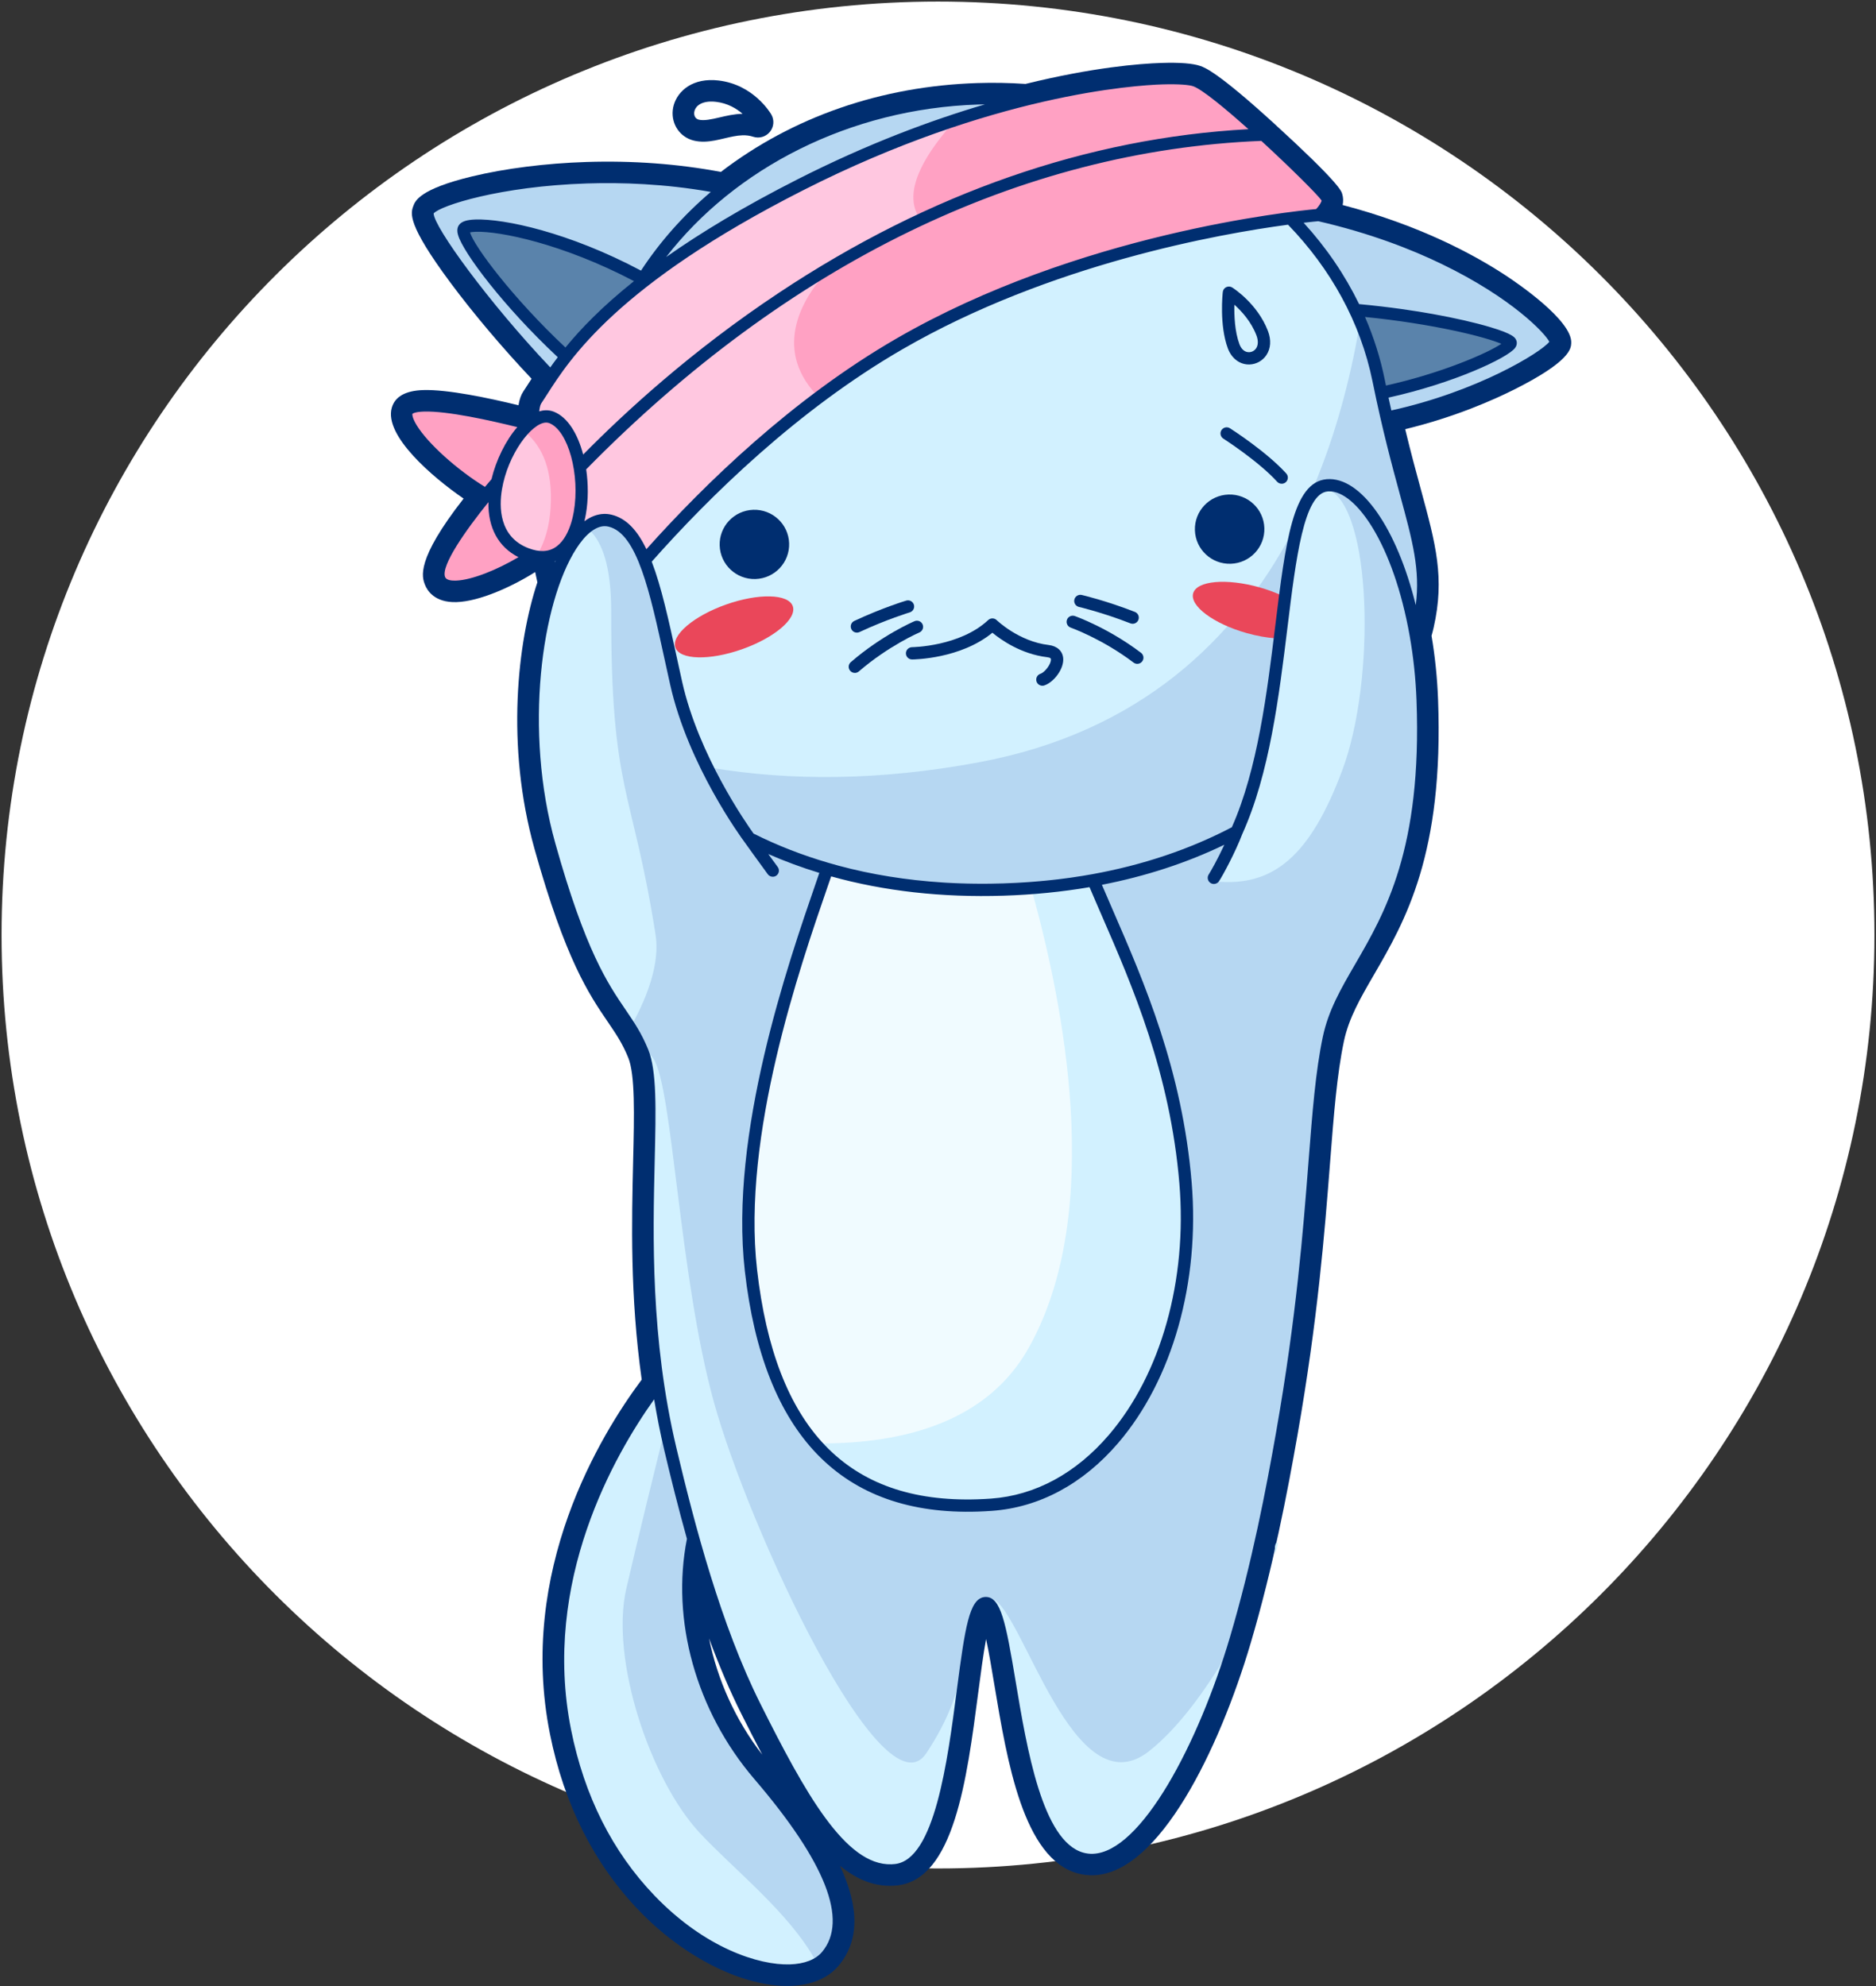 
<svg width="221px" height="234px" viewBox="0 0 221 234" version="1.1" xmlns="http://www.w3.org/2000/svg" xmlns:xlink="http://www.w3.org/1999/xlink">
    <rect x="0" y="0" width="221" height="234" fill="#333333" stroke="none"/>
    <g id="Page-1" stroke="none" stroke-width="1" fill="none" fill-rule="evenodd">
        <g id="Home1" transform="translate(-70, -48)">
            <g id="Group-91" transform="translate(70, 48)">
                <g id="Group-90">
                    <path d="M220.816,110.165 C220.816,170.906 171.426,220.146 110.5,220.146 C49.574,220.146 0.184,170.906 0.184,110.165 C0.184,49.424 49.574,0.184 110.5,0.184 C171.426,0.184 220.816,49.424 220.816,110.165" id="Fill-2" fill="#FFFFFF"></path>
                    <g id="Group-4" transform="translate(46, 7)">
                        <path d="M37.528,186.036 C38.738,189.316 39.99,192.246 41.303,194.869 C42.149,196.558 42.978,198.19 43.797,199.744 C40.651,195.682 38.507,190.917 37.528,186.036 M131.353,25.438 C127.494,22.906 121.134,19.51 112.169,17.156 C112.256,16.73 112.254,16.276 112.106,15.812 C112,15.483 111.677,14.479 104.068,7.528 C97.479,1.51 95.928,0.959 95.418,0.778 C94.545,0.468 92.997,0.346 90.817,0.416 C88.245,0.499 82.769,0.931 74.808,2.889 C72.928,2.76 71.022,2.725 69.136,2.786 C57.811,3.149 47.384,6.766 38.923,13.256 C33.869,12.304 28.541,11.911 23.072,12.086 C18.302,12.239 13.515,12.844 9.595,13.79 C3.419,15.279 2.907,16.681 2.688,17.28 C2.382,18.117 1.92,19.383 7.064,26.306 C9.764,29.941 13.198,34.004 16.62,37.624 C16.508,37.798 16.4,37.966 16.297,38.127 C16.061,38.496 15.849,38.828 15.651,39.121 C15.384,39.516 15.198,40.036 15.08,40.75 C11.6,39.898 6.734,38.868 3.849,38.96 C1.767,39.027 0.523,39.73 0.152,41.05 C-0.772,44.328 4.941,49.22 8.614,51.746 C2.944,58.99 3.717,60.999 4.06,61.89 C4.308,62.535 5.168,64.026 7.782,63.942 C10.478,63.855 14.251,62.163 17.046,60.401 C17.13,60.805 17.218,61.208 17.306,61.608 C14.978,68.605 13.544,80.814 16.969,93.03 C20.628,106.099 23.386,110.149 25.602,113.402 C26.567,114.819 27.328,115.937 28.012,117.626 C28.828,119.643 28.717,124.32 28.588,129.735 C28.42,136.868 28.21,145.701 29.596,155.55 C24.697,162.109 14.943,178.098 18.787,197.301 C20.445,205.584 23.975,212.584 29.281,218.109 C34.627,223.674 41.633,227.157 47.13,226.98 C49.602,226.901 51.563,226.074 52.803,224.589 C55.211,221.703 55.272,217.815 52.953,212.829 C55.039,214.547 57.264,215.41 59.707,215.142 C66.368,214.414 67.893,202.739 69.238,192.439 C69.514,190.335 69.827,187.936 70.164,186.111 C70.506,187.707 70.842,189.724 71.139,191.504 C72.661,200.62 74.554,211.965 80.953,213.727 C81.561,213.894 82.189,213.968 82.821,213.948 L82.822,213.948 C90.582,213.699 97.64,199.075 101.325,186.628 C103.966,177.707 105.658,168.86 106.836,162.149 C109.251,148.392 110.043,138.238 110.679,130.078 C111.135,124.221 111.497,119.594 112.316,115.692 C112.892,112.956 114.263,110.593 115.85,107.858 C119.524,101.523 124.097,93.64 123.409,75.413 C123.314,72.885 123.056,70.362 122.64,67.909 C122.738,67.569 122.823,67.238 122.894,66.922 C124.212,61.07 123.145,57.147 121.378,50.648 C120.817,48.587 120.195,46.299 119.537,43.566 C125.439,42.139 130.046,40.069 132.38,38.895 C138.997,35.569 139.069,34.063 139.099,33.42 C139.227,30.743 132.669,26.301 131.353,25.438" id="Fill-4" fill="#002E70"></path>
                        <path d="M35.715,9.559 C36.128,9.661 36.56,9.704 37.033,9.688 C37.819,9.663 38.592,9.48 39.338,9.303 C40.042,9.136 40.769,8.964 41.452,8.942 C41.916,8.927 42.33,8.982 42.718,9.11 C43.432,9.347 44.218,9.121 44.694,8.54 C45.17,7.961 45.239,7.148 44.866,6.497 C44.783,6.353 42.793,2.96 38.633,2.483 C38.277,2.442 37.928,2.427 37.594,2.438 C34.861,2.525 33.428,4.332 33.254,5.974 C33.076,7.655 34.111,9.163 35.715,9.559" id="Fill-6" fill="#002E70"></path>
                        <path d="M51.06,223.142 C50.787,223.469 50.452,223.748 50.053,223.974 C49.86,224.089 49.653,224.189 49.43,224.276 C48.757,224.54 47.96,224.693 47.057,224.721 C43.351,224.84 36.895,222.768 30.92,216.544 C25.917,211.338 22.581,204.714 21.01,196.858 C17.391,178.771 26.704,163.361 31.22,157.187 C31.479,158.807 31.783,160.451 32.141,162.112 C32.261,162.676 32.389,163.244 32.523,163.814 C33.292,167.065 34.176,170.633 35.203,174.299 C33.305,183.754 36.205,194.427 43.078,202.446 C51.689,212.49 54.3,219.264 51.06,223.142" id="Fill-8" fill="#B6D7F2"></path>
                        <path d="M11.208,50.746 C11.527,50.366 11.834,50.006 12.127,49.668 C12.712,47.108 14.011,44.686 15.469,43.179 C12.369,42.395 6.845,41.126 3.922,41.22 C2.832,41.255 2.386,41.479 2.334,41.661 C2.292,41.811 2.257,42.265 2.849,43.236 C4.241,45.52 7.83,48.732 11.208,50.746" id="Fill-10" fill="#FFA1C3"></path>
                        <path d="M11.856,51.348 C9.084,54.707 5.566,59.494 6.177,61.08 C6.341,61.507 6.857,61.71 7.71,61.682 C9.705,61.618 12.966,60.268 15.651,58.607 C12.88,57.456 11.525,54.851 11.856,51.348" id="Fill-12" fill="#FFA1C3"></path>
                        <path d="M20.066,35.065 C13.602,29.061 8.844,22.699 8.235,20.654 C8.187,20.49 8.039,19.994 8.307,19.649 C8.556,19.327 9.1,19.164 10.014,19.134 C13.399,19.026 21.054,20.649 29.606,25.237 C31.932,21.643 34.872,18.335 38.353,15.447 C32.657,14.389 27.334,14.209 23.149,14.344 C11.988,14.702 5.158,17.24 4.819,18.053 C4.59,18.805 7.462,23.617 13.455,30.69 C15.273,32.835 17.093,34.855 18.867,36.703 C19.222,36.193 19.618,35.646 20.066,35.065" id="Fill-14" fill="#B6D7F2"></path>
                        <path d="M28.976,26.24 C29.016,26.173 29.058,26.107 29.099,26.041 C20.484,21.463 12.883,19.947 10.043,20.038 C9.411,20.058 9.148,20.148 9.055,20.191 C9.08,21.096 12.088,25.761 17.89,31.656 C18.666,32.444 19.595,33.356 20.646,34.331 C22.475,32.067 25.076,29.339 28.976,26.24" id="Fill-16" fill="#5A83AB"></path>
                        <path d="M124.249,24.003 C120.547,22.187 115.57,20.225 109.328,18.789 C109.081,18.81 108.277,18.884 107.014,19.037 C109.862,22.084 112.193,25.471 113.932,29.088 C117.676,29.429 120.755,29.907 122.775,30.271 C123.729,30.442 132.105,31.986 132.4,33.29 C132.444,33.476 132.39,33.666 132.244,33.855 C131.353,35.005 125.049,37.963 117.25,39.646 C117.399,40.341 117.547,41.013 117.693,41.661 C128.43,39.315 136.358,34.254 136.831,33.292 C136.651,32.468 132.508,28.055 124.249,24.003" id="Fill-18" fill="#B6D7F2"></path>
                        <path d="M114.375,30.044 C115.482,32.52 116.316,35.097 116.852,37.74 C116.921,38.082 116.991,38.418 117.059,38.75 C124.399,37.144 130.277,34.405 131.375,33.461 C130.055,32.697 123.271,30.906 114.375,30.044" id="Fill-20" fill="#5A83AB"></path>
                        <path d="M31.228,24.519 C35.42,21.432 40.885,18.021 48.088,14.365 C57.086,9.798 65.221,6.889 71.95,5.031 C71.041,5.013 70.128,5.016 69.21,5.045 C53.342,5.555 39.215,13.226 31.228,24.519" id="Fill-22" fill="#B6D7F2"></path>
                        <path d="M98.319,27.432 C98.336,27.28 98.434,27.143 98.573,27.077 C98.716,27.011 98.88,27.02 99.013,27.103 C99.132,27.175 101.911,28.953 103.112,32.088 C103.486,33.06 103.432,33.981 102.96,34.687 C102.563,35.283 101.907,35.648 101.195,35.67 C100.691,35.686 100.218,35.531 99.82,35.233 C99.426,34.938 99.103,34.5 98.901,33.952 C97.903,31.267 98.303,27.589 98.319,27.432 M119.19,51.239 C118.268,47.853 117.123,43.634 115.962,37.921 C115.529,35.782 114.9,33.71 114.092,31.713 C112.221,27.069 109.391,22.839 105.832,19.186 C97.809,20.251 77.715,23.773 60.195,33.907 C47.752,41.103 37.311,51.372 30.465,59.118 C31.621,62.066 32.485,66.027 33.452,70.465 C33.661,71.424 33.874,72.402 34.095,73.39 C34.901,76.997 36.35,80.515 37.833,83.471 C39.983,87.759 42.191,90.876 42.591,91.428 C45.41,92.846 48.431,94.027 51.575,94.939 C55.386,96.054 59.432,96.789 63.668,97.145 C63.894,97.163 64.124,97.181 64.352,97.199 C64.676,97.225 65,97.247 65.323,97.266 C65.375,97.268 65.426,97.273 65.476,97.275 C65.836,97.296 66.196,97.314 66.56,97.328 C66.698,97.334 66.836,97.34 66.978,97.347 C67.276,97.355 67.574,97.363 67.876,97.372 C68.097,97.379 68.318,97.383 68.544,97.387 C68.779,97.39 69.015,97.393 69.251,97.393 C69.579,97.397 69.905,97.394 70.235,97.39 C70.383,97.389 70.533,97.392 70.685,97.391 C71.182,97.382 71.687,97.373 72.19,97.357 C72.698,97.34 73.198,97.317 73.695,97.294 C73.833,97.285 73.97,97.278 74.104,97.27 C74.452,97.248 74.796,97.229 75.136,97.204 C75.335,97.19 75.535,97.173 75.73,97.16 C76.001,97.136 76.273,97.117 76.541,97.094 C76.773,97.072 77.001,97.05 77.232,97.028 C77.46,97.006 77.688,96.981 77.913,96.956 C78.169,96.929 78.423,96.9 78.675,96.87 C78.86,96.849 79.044,96.825 79.229,96.801 C79.515,96.767 79.804,96.728 80.089,96.69 C80.197,96.672 80.306,96.658 80.414,96.64 C81.191,96.528 81.956,96.406 82.714,96.27 C88.744,95.179 94.335,93.295 99.324,90.663 C102.226,84.194 103.386,75.826 104.327,68.214 L104.327,68.211 C104.386,67.706 104.45,67.201 104.51,66.703 C104.66,65.479 104.806,64.291 104.954,63.146 C105.318,60.355 105.697,57.835 106.196,55.749 C106.804,53.207 107.592,51.315 108.742,50.381 C109.201,50.004 109.72,49.781 110.31,49.73 C110.372,49.728 110.433,49.722 110.495,49.72 C114.495,49.592 118.782,56.341 120.83,65.705 C121.782,60.796 120.842,57.316 119.19,51.239" id="Fill-24" fill="#B6D7F2"></path>
                        <path d="M109.176,17.896 C106.883,18.1 81.37,20.616 59.737,33.122 C56.389,35.061 53.184,37.219 50.155,39.491 C41.999,45.601 35.109,52.535 30.076,58.194 C29.032,55.864 27.737,54.321 25.952,53.904 C24.745,53.621 23.501,54.08 22.328,55.214 C22.501,54.699 22.645,54.14 22.75,53.536 C23.047,51.847 23.044,49.966 22.773,48.201 C31.692,39.104 41.125,31.53 50.93,25.552 C67.348,15.548 84.814,10.026 102.667,9.322 C106.221,12.574 109.614,15.949 109.953,16.521 C110.028,16.848 109.585,17.485 109.176,17.896" id="Fill-26" fill="#FFA1C3"></path>
                        <path d="M101.721,8.462 C88.287,9.111 75.056,12.481 62.202,18.514 C62.202,18.514 62.192,18.521 62.167,18.533 C56.703,21.097 51.306,24.147 45.99,27.672 C35.311,34.75 27.387,42.162 22.559,47.083 C21.984,44.547 20.82,42.423 19.146,41.761 C18.871,41.654 18.578,41.602 18.273,41.612 C17.93,41.623 17.57,41.717 17.208,41.881 C17.268,41.137 17.374,40.62 17.53,40.383 C17.738,40.076 17.962,39.729 18.208,39.345 C20.909,35.115 26.535,26.321 48.498,15.172 C54.815,11.966 60.705,9.58 65.969,7.808 C79.279,3.324 88.618,2.75 90.889,2.676 C93.539,2.591 94.443,2.83 94.656,2.906 C95.762,3.301 98.705,5.744 101.721,8.462" id="Fill-28" fill="#FFA1C3"></path>
                        <path d="M20.063,58.475 C19.748,58.678 19.41,58.828 19.054,58.933 C19.134,59.335 19.218,59.738 19.304,60.142 C19.546,59.552 19.8,58.994 20.063,58.475" id="Fill-30" fill="#B6D7F2"></path>
                        <path d="M36.261,7.365 C36.91,7.526 37.832,7.337 38.813,7.104 C39.589,6.92 40.467,6.712 41.379,6.683 C41.655,6.674 41.921,6.681 42.181,6.705 C41.461,5.939 40.196,4.938 38.374,4.729 C38.128,4.7 37.89,4.69 37.667,4.697 C36.188,4.744 35.58,5.542 35.51,6.211 C35.46,6.681 35.672,7.22 36.261,7.365" id="Fill-32" fill="#FFFFFF"></path>
                        <path d="M99.752,33.64 C100.021,34.366 100.55,34.788 101.167,34.768 C101.583,34.754 101.97,34.537 102.204,34.187 C102.507,33.732 102.529,33.101 102.264,32.41 C101.507,30.434 100.014,29.021 99.163,28.335 C99.103,29.54 99.094,31.87 99.752,33.64" id="Fill-34" fill="#FFFFFF"></path>
                        <path d="M21.855,53.38 C21.729,54.09 21.452,55.272 20.86,56.289 C20.273,57.303 19.371,58.154 18.007,58.198 C17.815,58.204 17.615,58.196 17.408,58.166 C17.025,58.12 16.618,58.018 16.196,57.858 C12.482,56.461 12.514,52.729 12.863,50.626 C13.309,47.944 14.595,45.475 15.955,43.984 C16.768,43.082 17.607,42.538 18.302,42.515 C18.484,42.509 18.652,42.54 18.81,42.604 C21.369,43.615 22.567,49.326 21.855,53.38" id="Fill-36" fill="#FFA1C3"></path>
                        <path d="M121.143,75.498 C121.805,93.075 117.415,100.645 113.887,106.726 C112.202,109.631 110.747,112.139 110.096,115.228 C109.247,119.273 108.883,123.963 108.418,129.902 C107.787,138.013 106.999,148.11 104.601,161.761 C103.436,168.409 101.76,177.177 99.152,185.989 C98.975,186.585 98.791,187.181 98.603,187.776 C94.88,199.487 88.549,211.502 82.748,211.688 C82.345,211.701 81.945,211.656 81.557,211.549 C76.553,210.171 74.717,199.168 73.375,191.131 C72.274,184.544 71.678,181.378 70.093,181.429 C70.076,181.43 70.061,181.43 70.042,181.435 C70.021,181.431 69.996,181.436 69.974,181.44 C68.749,181.625 68.156,183.923 67.512,188.297 C67.347,189.438 67.178,190.722 66.991,192.146 C65.876,200.679 64.349,212.362 59.462,212.895 C59.313,212.911 59.165,212.923 59.02,212.927 C53.418,213.107 48.797,204.773 43.333,193.857 C38.681,184.569 35.583,172.814 33.405,163.605 C30.357,150.719 30.646,138.62 30.854,129.787 C30.996,123.862 31.096,119.524 30.209,117.03 C30.177,116.944 30.145,116.862 30.113,116.78 C29.613,115.547 29.078,114.58 28.488,113.655 C28.167,113.147 27.832,112.652 27.477,112.131 C25.355,109.015 22.71,105.137 19.153,92.423 C15.412,79.081 17.538,63.912 21.655,57.505 C22.235,56.6 22.834,55.908 23.432,55.44 C24.013,54.987 24.599,54.743 25.169,54.725 C25.362,54.719 25.554,54.738 25.744,54.783 C29.289,55.617 30.805,62.585 32.566,70.656 C32.775,71.616 32.988,72.597 33.209,73.588 C35.335,83.11 41.652,91.682 41.925,92.05 C41.982,92.131 43.583,94.374 44.668,95.845 C44.763,95.972 44.907,96.036 45.051,96.031 C45.138,96.029 45.228,95.997 45.303,95.944 C45.505,95.796 45.546,95.513 45.399,95.311 C44.874,94.597 44.225,93.702 43.693,92.959 C45.981,94.018 48.384,94.926 50.869,95.667 C50.723,96.099 50.564,96.56 50.394,97.047 C47.079,106.649 40.182,126.632 42.012,142.713 C44.195,161.877 53.339,171.335 69.189,170.827 C69.733,170.809 70.29,170.78 70.848,170.741 C76.352,170.343 81.422,167.615 85.508,162.851 C91.868,155.442 95.081,144.041 94.112,132.355 C93.013,119.132 88.504,108.764 84.885,100.43 C84.371,99.252 83.885,98.132 83.429,97.05 C86.326,96.501 89.119,95.767 91.794,94.856 C94.231,94.032 96.57,93.056 98.796,91.939 C97.961,93.862 96.908,95.749 96.62,96.178 C96.482,96.389 96.542,96.669 96.75,96.803 C96.831,96.858 96.922,96.881 97.013,96.878 C97.064,96.876 97.111,96.868 97.158,96.848 C97.243,96.82 97.322,96.759 97.378,96.678 C97.73,96.142 99.219,93.471 100.095,91.163 C103.291,84.116 104.417,74.924 105.41,66.815 C106.456,58.267 107.361,50.884 110.387,50.632 C110.434,50.626 110.478,50.625 110.524,50.624 C113.828,50.518 118.402,56.942 120.334,67.878 C120.773,70.364 121.045,72.924 121.143,75.498" id="Fill-38" fill="#B6D7F2"></path>
                        <path d="M84.817,162.265 C80.892,166.839 76.041,169.456 70.782,169.838 C70.235,169.877 69.688,169.906 69.159,169.922 C61.145,170.18 54.982,167.921 50.596,163.071 C46.494,158.539 43.951,151.734 42.912,142.612 C41.107,126.733 47.957,106.881 51.254,97.342 C51.426,96.84 51.588,96.368 51.742,95.925 C58.016,97.71 64.903,98.495 72.219,98.26 C73.358,98.224 74.485,98.162 75.6,98.076 C77.976,97.898 80.29,97.614 82.516,97.224 C82.996,98.363 83.51,99.544 84.051,100.79 C87.646,109.063 92.121,119.355 93.208,132.428 C94.158,143.883 91.023,155.035 84.817,162.265" id="Fill-40" fill="#D2F1FF"></path>
                        <path d="M114.092,31.713 C113.049,37.653 111.388,44.104 108.742,50.381 C107.98,52.189 107.134,53.986 106.196,55.749 C99.553,68.281 88.328,79.255 69.364,82.806 C57.548,85.016 47.073,85.002 37.833,83.471 C36.35,80.515 34.901,76.997 34.095,73.39 C33.874,72.402 33.661,71.424 33.452,70.465 C32.485,66.027 31.621,62.067 30.465,59.118 C37.311,51.372 47.752,41.103 60.195,33.908 C77.715,23.773 97.809,20.251 105.832,19.186 C109.391,22.839 112.221,27.069 114.092,31.713" id="Fill-42" fill="#D2F1FF"></path>
                        <path d="M28.488,113.655 C28.167,113.147 27.832,112.652 27.477,112.131 C25.355,109.014 22.71,105.137 19.153,92.423 C15.412,79.081 17.538,63.912 21.655,57.505 C22.235,56.6 22.834,55.908 23.432,55.44 C24.989,56.913 26.006,59.855 26,65.034 C25.967,86.516 28.486,85.707 31.226,103.112 C31.746,106.414 30.346,110.247 28.488,113.655" id="Fill-44" fill="#D2F1FF"></path>
                        <path d="M112.128,83.749 C108.353,93.847 104.003,97.536 97.158,96.848 C97.243,96.82 97.322,96.759 97.378,96.678 C97.73,96.142 99.219,93.471 100.095,91.163 C103.291,84.116 104.417,74.924 105.411,66.815 C106.456,58.267 107.361,50.884 110.387,50.632 C115.617,52.639 116.101,73.127 112.128,83.749" id="Fill-46" fill="#D2F1FF"></path>
                        <path d="M50.053,223.974 C49.86,224.089 49.653,224.19 49.43,224.276 C48.757,224.54 47.96,224.693 47.057,224.721 C43.351,224.84 36.895,222.768 30.92,216.544 C25.917,211.338 22.581,204.714 21.01,196.858 C17.391,178.771 26.704,163.361 31.22,157.187 C31.479,158.807 31.783,160.451 32.141,162.112 C31.213,165.858 29.208,174.017 27.781,180.183 C25.87,188.447 30.557,202.652 36.45,208.977 C40.439,213.253 47.001,218.387 50.053,223.974" id="Fill-48" fill="#D2F1FF"></path>
                        <path d="M67.513,188.297 C67.347,189.439 67.178,190.722 66.991,192.146 C65.877,200.679 64.349,212.362 59.462,212.896 C59.314,212.911 59.165,212.923 59.02,212.928 C53.418,213.108 48.797,204.774 43.333,193.857 C38.681,184.569 35.583,172.814 33.405,163.605 C30.357,150.719 30.646,138.62 30.853,129.787 C30.996,123.862 31.096,119.524 30.209,117.03 C30.478,117.148 30.735,117.367 30.969,117.718 C33.257,121.144 33.969,143.195 38.082,158.139 C42.195,173.087 58.052,207.234 63.133,199.555 C67.666,192.7 67.448,188.079 67.35,187.162 C67.381,187.364 67.438,187.753 67.513,188.297" id="Fill-50" fill="#D2F1FF"></path>
                        <path d="M104.361,174.782 C104.184,174.955 104.143,175.432 104.203,176.143 C104.576,175.043 104.65,174.501 104.361,174.782" id="Fill-52" fill="#D2F1FF"></path>
                        <path d="M98.603,187.776 C94.88,199.487 88.549,211.502 82.748,211.688 C82.345,211.701 81.945,211.656 81.557,211.549 C76.553,210.172 74.717,199.168 73.375,191.131 C72.274,184.544 71.678,181.378 70.093,181.429 C70.076,181.43 70.061,181.43 70.042,181.435 C70.26,181.301 70.546,181.281 70.909,181.399 C74.442,182.545 80.439,206.392 89.379,199.316 C92.812,196.6 96.022,192.151 98.603,187.776" id="Fill-54" fill="#D2F1FF"></path>
                        <path d="M75.142,151.883 C70.281,160.485 60.579,163.084 50.596,163.071 C46.494,158.539 43.951,151.733 42.912,142.611 C41.107,126.733 47.958,106.881 51.254,97.341 C51.426,96.84 51.588,96.368 51.742,95.925 C58.017,97.711 64.902,98.495 72.219,98.26 C73.358,98.224 74.485,98.162 75.6,98.076 C79.143,110.87 84.297,135.692 75.142,151.883" id="Fill-56" fill="#F0FBFF"></path>
                        <path d="M18.86,52.887 C18.719,55.055 18.183,56.788 17.408,58.166 C17.025,58.12 16.619,58.018 16.196,57.857 C12.481,56.46 12.514,52.729 12.862,50.626 C13.309,47.945 14.595,45.475 15.955,43.984 C17.825,45.581 19.157,48.292 18.86,52.887" id="Fill-58" fill="#FFC7E0"></path>
                        <path d="M62.202,18.514 C62.202,18.514 62.192,18.521 62.167,18.533 C56.703,21.097 51.306,24.147 45.99,27.672 C35.311,34.75 27.388,42.162 22.559,47.083 C21.984,44.547 20.819,42.423 19.146,41.761 C18.871,41.654 18.578,41.602 18.273,41.612 C17.93,41.623 17.57,41.717 17.208,41.881 C17.268,41.137 17.375,40.62 17.53,40.383 C17.738,40.076 17.962,39.729 18.208,39.345 C20.909,35.115 26.535,26.321 48.498,15.172 C54.815,11.966 60.705,9.58 65.969,7.808 C62.582,11.728 60.509,15.651 62.202,18.514" id="Fill-60" fill="#FFC7E0"></path>
                        <path d="M50.155,39.491 C41.999,45.601 35.109,52.535 30.076,58.194 C29.032,55.864 27.737,54.321 25.952,53.904 C24.745,53.621 23.501,54.08 22.328,55.214 C22.501,54.699 22.645,54.14 22.75,53.536 C23.047,51.848 23.044,49.966 22.773,48.202 C31.692,39.104 41.124,31.53 50.93,25.553 C48.915,27.879 44.878,33.813 50.155,39.491" id="Fill-62" fill="#FFC7E0"></path>
                        <path d="M47.39,64.418 C47.908,65.874 45.232,68.147 41.416,69.495 C37.597,70.844 34.084,70.757 33.567,69.301 C33.049,67.845 35.724,65.573 39.542,64.224 C43.359,62.876 46.872,62.962 47.39,64.418" id="Fill-64" fill="#EA475A"></path>
                        <path d="M104.954,63.146 C104.806,64.291 104.66,65.479 104.51,66.703 C104.45,67.201 104.387,67.706 104.327,68.211 C103.265,68.144 102.075,67.932 100.847,67.588 C96.953,66.486 94.138,64.387 94.559,62.904 C94.982,61.418 98.482,61.107 102.38,62.205 C103.306,62.468 104.181,62.787 104.954,63.146" id="Fill-66" fill="#EA475A"></path>
                        <path d="M19.456,59.087 C19.435,59.131 19.415,59.178 19.394,59.222 C19.388,59.188 19.381,59.154 19.374,59.12 C19.402,59.11 19.428,59.098 19.456,59.087 M16.292,57.603 C12.759,56.274 12.794,52.689 13.13,50.671 C13.813,46.565 16.597,42.843 18.313,42.787 C18.456,42.783 18.587,42.805 18.712,42.854 C20.936,43.734 22.361,48.925 21.589,53.334 C21.352,54.687 20.527,57.845 17.998,57.926 L17.997,57.926 C17.479,57.943 16.906,57.833 16.292,57.603 M109.052,17.634 C106.178,17.897 80.999,20.516 59.602,32.89 C47.375,39.96 37.065,49.968 30.148,57.707 C29.096,55.514 27.795,54.056 26.015,53.638 C25.723,53.57 25.426,53.54 25.131,53.55 C24.356,53.575 23.585,53.87 22.841,54.417 C22.907,54.148 22.968,53.872 23.018,53.582 C23.31,51.915 23.313,50.058 23.055,48.302 C46.815,24.096 74.213,10.739 102.588,9.599 C105.977,12.712 109.199,15.917 109.689,16.619 C109.683,16.803 109.418,17.246 109.052,17.634 M82.351,97.527 C82.806,98.607 83.292,99.724 83.802,100.897 C87.39,109.15 91.855,119.423 92.936,132.451 C93.882,143.834 90.77,154.913 84.611,162.088 C80.734,166.606 75.945,169.192 70.764,169.568 C70.22,169.607 69.678,169.636 69.15,169.652 C53.807,170.145 45.314,161.29 43.184,142.58 C41.383,126.762 48.223,106.951 51.509,97.43 C51.651,97.019 51.787,96.627 51.914,96.257 C58.149,97.999 64.98,98.764 72.23,98.531 C75.727,98.419 79.128,98.081 82.351,97.527 M117.119,37.687 C116.608,35.17 115.828,32.714 114.803,30.346 C122.824,31.148 128.988,32.693 130.863,33.51 C129.233,34.612 123.846,36.963 117.271,38.427 C117.221,38.182 117.169,37.938 117.119,37.687 M47.964,14.124 C41.529,17.39 36.477,20.462 32.476,23.285 C40.566,12.824 54.097,5.802 69.218,5.316 C69.49,5.307 69.76,5.303 70.03,5.298 C63.662,7.17 56.171,9.958 47.964,14.124 M9.369,20.378 C9.506,20.35 9.723,20.319 10.052,20.309 C12.838,20.22 20.245,21.69 28.687,26.123 C24.956,29.1 22.42,31.734 20.611,33.944 C14.371,28.085 9.838,22 9.369,20.378 M23.158,14.615 C27.188,14.486 32.278,14.648 37.739,15.611 C34.495,18.372 31.732,21.499 29.512,24.884 C20.995,20.36 13.386,18.754 10.006,18.863 C8.989,18.896 8.399,19.087 8.091,19.483 C7.739,19.938 7.916,20.535 7.975,20.731 C8.583,22.773 13.291,29.088 19.707,35.087 C19.388,35.506 19.095,35.907 18.825,36.289 C11.579,28.649 5.103,19.723 5.085,18.147 C5.86,17.233 12.899,14.944 23.158,14.615 M18.438,39.489 C21.128,35.282 26.724,26.528 48.622,15.413 C70.86,4.125 87.737,3.048 90.895,2.946 C92.964,2.88 94.148,3.014 94.565,3.163 C95.614,3.535 98.267,5.713 101.067,8.22 C82.083,9.262 63.512,15.725 45.839,27.445 C35.383,34.378 27.564,41.629 22.7,46.556 C22.065,44.144 20.89,42.159 19.247,41.509 C18.937,41.387 18.608,41.331 18.266,41.342 C18.017,41.35 17.769,41.394 17.521,41.467 C17.574,41.014 17.652,40.691 17.757,40.536 C17.966,40.228 18.189,39.878 18.438,39.489 M2.582,41.763 C2.584,41.761 2.793,41.527 3.931,41.491 C6.683,41.403 11.791,42.542 14.939,43.325 C13.57,44.9 12.443,47.205 11.898,49.465 C11.65,49.752 11.394,50.053 11.131,50.367 C7.857,48.36 4.397,45.254 3.082,43.095 C2.516,42.168 2.578,41.799 2.582,41.763 M7.701,61.411 C7.203,61.427 6.578,61.366 6.432,60.983 C5.915,59.642 8.901,55.431 11.538,52.162 C11.479,55.176 12.718,57.464 15.077,58.646 C12.527,60.158 9.556,61.352 7.701,61.411 M42.872,202.621 C51.263,212.413 53.947,219.259 50.851,222.97 C50.089,223.882 48.774,224.394 47.049,224.449 C43.396,224.566 37.032,222.517 31.116,216.357 C26.149,211.187 22.839,204.609 21.276,196.806 C17.777,179.316 26.45,164.332 31.059,157.873 C31.388,159.849 31.777,161.851 32.256,163.877 C33.022,167.111 33.905,170.662 34.924,174.31 C33.038,183.828 35.962,194.559 42.872,202.621 M120.871,75.507 C121.531,93.005 117.162,100.538 113.651,106.59 C111.955,109.514 110.49,112.039 109.831,115.172 C108.978,119.235 108.611,123.933 108.147,129.882 C107.515,137.987 106.729,148.075 104.335,161.712 C103.168,168.357 101.495,177.113 98.889,185.911 C95.178,198.448 88.438,211.235 82.74,211.418 C82.364,211.43 81.99,211.385 81.629,211.286 C76.793,209.955 74.972,199.05 73.644,191.087 C72.487,184.159 71.899,181.098 70.084,181.157 C70.033,181.158 69.984,181.163 69.932,181.17 C68.187,181.432 67.686,184.714 66.72,192.112 C65.617,200.553 64.107,212.114 59.431,212.625 C59.29,212.64 59.15,212.65 59.011,212.655 C53.581,212.83 48.809,204.191 43.575,193.738 C38.937,184.474 35.845,172.735 33.669,163.545 C30.628,150.69 30.916,138.612 31.126,129.793 C31.273,123.632 31.379,119.18 30.368,116.679 C29.583,114.739 28.711,113.46 27.703,111.979 C25.591,108.879 22.962,105.02 19.415,92.349 C15.695,79.081 17.801,64.008 21.884,57.65 C22.957,55.972 24.127,55.029 25.178,54.996 C25.346,54.99 25.516,55.007 25.682,55.047 C29.059,55.84 30.56,62.732 32.298,70.713 C32.509,71.675 32.722,72.655 32.944,73.646 C35.073,83.185 41.377,91.77 41.701,92.205 C41.737,92.255 43.355,94.521 44.45,96.007 C44.598,96.206 44.827,96.308 45.059,96.301 C45.2,96.297 45.342,96.251 45.465,96.161 C45.787,95.924 45.857,95.472 45.619,95.15 C45.279,94.688 44.886,94.149 44.507,93.625 C46.442,94.474 48.454,95.217 50.52,95.847 C50.399,96.2 50.272,96.569 50.137,96.959 C46.816,106.581 39.904,126.601 41.743,142.743 C43.943,162.073 53.18,171.613 69.197,171.099 C69.744,171.081 70.306,171.051 70.868,171.011 C76.445,170.607 81.579,167.846 85.715,163.029 C92.12,155.566 95.36,144.091 94.383,132.331 C93.281,119.066 88.764,108.673 85.133,100.321 C84.67,99.255 84.227,98.236 83.808,97.249 C88.973,96.243 93.815,94.663 98.234,92.528 C97.474,94.168 96.632,95.669 96.394,96.029 C96.173,96.362 96.266,96.811 96.6,97.032 C96.73,97.117 96.877,97.155 97.022,97.151 C97.25,97.143 97.471,97.03 97.606,96.826 C98.048,96.156 99.514,93.458 100.349,91.259 C103.556,84.177 104.684,74.971 105.679,66.847 C106.669,58.769 107.603,51.138 110.41,50.902 C110.451,50.899 110.491,50.897 110.533,50.895 C113.72,50.793 118.158,57.135 120.067,67.926 C120.505,70.399 120.775,72.949 120.871,75.507 M120.782,64.297 C118.556,55.251 114.332,49.125 110.288,49.461 C106.306,49.795 105.439,56.874 104.239,66.672 C103.265,74.617 102.164,83.611 99.116,90.467 C94.169,93.062 88.636,94.923 82.665,96.002 C81.907,96.139 81.138,96.263 80.36,96.375 C80.258,96.39 80.156,96.406 80.053,96.42 C79.763,96.461 79.471,96.498 79.178,96.535 C79,96.558 78.822,96.58 78.644,96.602 C78.388,96.632 78.132,96.661 77.875,96.688 C77.652,96.712 77.429,96.736 77.203,96.758 C76.974,96.78 76.745,96.802 76.514,96.822 C76.247,96.846 75.978,96.868 75.708,96.889 C75.51,96.904 75.313,96.92 75.114,96.934 C74.774,96.958 74.432,96.979 74.088,96.998 C73.952,97.006 73.816,97.015 73.68,97.022 C73.186,97.047 72.687,97.069 72.183,97.085 C71.678,97.101 71.178,97.111 70.682,97.118 C70.533,97.12 70.384,97.12 70.234,97.121 C69.908,97.123 69.581,97.125 69.259,97.122 C69.02,97.121 68.783,97.117 68.545,97.114 C68.325,97.11 68.105,97.107 67.888,97.102 C67.859,97.101 67.832,97.1 67.804,97.099 C67.529,97.092 67.255,97.084 66.982,97.074 C66.848,97.069 66.715,97.064 66.583,97.058 C66.378,97.049 66.173,97.038 65.969,97.028 C65.807,97.02 65.646,97.013 65.484,97.004 C65.441,97.002 65.399,96.999 65.356,96.996 C65.255,96.99 65.155,96.982 65.055,96.976 C60.779,96.701 56.692,96.046 52.836,95.01 C52.44,94.903 52.046,94.793 51.655,94.678 C51.654,94.678 51.653,94.678 51.653,94.678 C48.546,93.776 45.559,92.612 42.774,91.215 C41.952,90.073 36.29,81.978 34.36,73.332 C34.139,72.343 33.926,71.366 33.717,70.406 C32.766,66.041 31.914,62.132 30.777,59.176 C37.612,51.46 47.985,41.279 60.33,34.141 C77.714,24.088 97.644,20.554 105.734,19.474 C110.738,24.642 114.274,30.959 115.696,37.973 C116.856,43.696 118.005,47.919 118.927,51.312 C120.412,56.772 121.318,60.118 120.782,64.297 M117.906,41.358 C117.795,40.867 117.683,40.365 117.571,39.848 C125.32,38.131 131.563,35.177 132.46,34.02 C132.706,33.703 132.707,33.415 132.666,33.23 C132.565,32.788 132.264,32.356 129.574,31.55 C127.79,31.015 125.393,30.466 122.824,30.004 C120.825,29.644 117.795,29.173 114.109,28.832 C112.44,25.396 110.241,22.169 107.573,19.244 C108.464,19.141 109.056,19.085 109.301,19.064 C115.376,20.464 120.237,22.36 123.864,24.117 C132.131,28.123 136.009,32.262 136.518,33.267 C135.539,34.522 128.051,39.127 117.906,41.358 M110.669,17.92 C111.004,17.408 111.268,16.763 111.069,16.143 C110.893,15.597 107.252,11.931 103.428,8.435 C103.371,8.358 103.301,8.294 103.22,8.244 C99.844,5.168 96.371,2.268 95.052,1.8 C94.077,1.453 91.999,1.464 90.848,1.501 C89.12,1.556 83.346,1.901 74.877,3.987 C72.99,3.85 71.087,3.809 69.171,3.87 C58.04,4.228 47.454,7.962 39.206,14.414 C33.17,13.23 27.519,13.027 23.111,13.169 C13.703,13.471 4.456,15.607 3.71,17.65 C2.919,19.821 10.242,28.717 12.506,31.391 C14.349,33.568 16.197,35.618 18,37.498 C17.711,37.935 17.451,38.341 17.214,38.711 C16.973,39.089 16.756,39.428 16.554,39.727 C16.282,40.129 16.117,40.956 16.047,42.11 C12.961,41.319 7.078,39.942 3.884,40.045 C3.305,40.064 1.543,40.12 1.199,41.343 C1.011,42.01 1.221,42.829 1.842,43.847 C3.277,46.202 6.767,49.379 10.197,51.503 C9.82,51.97 9.443,52.446 9.081,52.92 C4.722,58.613 4.708,60.544 5.076,61.501 C5.326,62.151 5.993,62.913 7.747,62.857 C10.076,62.782 13.853,61.182 16.812,59.254 C17.205,59.335 17.587,59.375 17.956,59.37 C18.106,60.118 18.267,60.869 18.434,61.618 C15.705,69.425 14.88,81.548 18.017,92.738 C21.628,105.637 24.33,109.604 26.502,112.792 C27.464,114.204 28.295,115.423 29.022,117.221 C29.921,119.445 29.812,123.996 29.675,129.759 C29.508,136.794 29.298,145.89 30.739,155.832 C29.106,157.981 26.668,161.536 24.42,166.179 C20.95,173.346 17.34,184.527 19.854,197.089 C21.47,205.166 24.906,211.986 30.067,217.358 C35.209,222.711 41.892,226.062 47.095,225.896 L47.096,225.895 C49.248,225.826 50.932,225.134 51.966,223.895 C55.633,219.501 53.019,212.235 43.975,201.682 C38.096,194.822 35.22,185.963 35.907,177.703 C37.634,183.448 39.72,189.277 42.277,194.384 C47.931,205.68 52.758,214.304 59.058,214.101 C59.234,214.095 59.411,214.082 59.589,214.063 C65.399,213.429 66.929,201.712 68.159,192.298 C68.684,188.281 69.334,183.306 70.125,182.633 C70.866,183.259 71.611,187.721 72.212,191.325 C73.683,200.137 75.514,211.104 81.242,212.681 C81.745,212.819 82.264,212.881 82.786,212.864 C89.507,212.648 96.415,199.377 100.282,186.321 C102.907,177.452 104.591,168.645 105.764,161.962 C108.17,148.257 108.959,138.131 109.593,129.994 C110.054,124.098 110.417,119.44 111.251,115.469 C111.863,112.563 113.274,110.131 114.907,107.314 C118.512,101.101 122.998,93.368 122.321,75.453 C122.225,72.889 121.955,70.332 121.523,67.849 C121.645,67.442 121.749,67.052 121.832,66.684 C123.091,61.094 122.109,57.486 120.328,50.934 C119.708,48.654 118.985,45.995 118.227,42.759 C122.526,41.806 126.216,40.471 128.968,39.287 C132.564,37.74 137.94,34.887 138.012,33.368 C138.024,33.134 138.053,32.512 136.308,30.745 C132.391,26.78 123.664,21.11 110.669,17.92" id="Fill-68" fill="#002E70"></path>
                        <path d="M42.74,53.066 C40.482,53.138 38.708,55.023 38.781,57.275 C38.854,59.528 40.745,61.294 43.003,61.222 C45.263,61.149 47.035,59.265 46.962,57.012 C46.89,54.76 44.999,52.993 42.74,53.066" id="Fill-70" fill="#002E70"></path>
                        <path d="M98.724,51.268 C96.464,51.341 94.692,53.225 94.765,55.477 C94.837,57.73 96.728,59.497 98.987,59.424 C101.246,59.352 103.019,57.467 102.946,55.215 C102.873,52.963 100.982,51.195 98.724,51.268" id="Fill-72" fill="#002E70"></path>
                        <path d="M77.533,68.995 C74.022,68.581 71.443,66.094 71.418,66.07 C71.141,65.796 70.695,65.792 70.411,66.058 C67.087,69.179 61.497,69.251 61.44,69.251 C61.043,69.262 60.716,69.579 60.719,69.978 C60.721,70.378 61.046,70.699 61.447,70.698 C61.69,70.698 67.155,70.634 70.908,67.549 C71.905,68.375 74.285,70.069 77.362,70.432 C77.783,70.481 77.796,70.609 77.802,70.67 C77.855,71.223 77.076,72.223 76.575,72.384 C76.194,72.507 75.984,72.914 76.106,73.294 C76.208,73.608 76.505,73.806 76.82,73.796 C76.886,73.794 76.953,73.783 77.018,73.761 C78.106,73.413 79.372,71.822 79.246,70.531 C79.164,69.686 78.523,69.112 77.533,68.995" id="Fill-74" fill="#002E70"></path>
                        <path d="M62.686,66.571 C62.529,66.204 62.103,66.034 61.735,66.19 C61.58,66.255 57.904,67.836 54.228,71.014 C53.926,71.275 53.893,71.732 54.156,72.034 C54.304,72.206 54.517,72.29 54.727,72.283 C54.888,72.278 55.048,72.22 55.179,72.107 C58.675,69.085 62.268,67.536 62.304,67.52 C62.672,67.363 62.843,66.939 62.686,66.571" id="Fill-76" fill="#002E70"></path>
                        <path d="M54.971,67.537 C55.066,67.534 55.163,67.512 55.254,67.469 C58.451,65.976 61.149,65.159 61.175,65.151 C61.559,65.035 61.776,64.632 61.66,64.249 C61.545,63.867 61.14,63.65 60.757,63.765 C60.643,63.799 57.936,64.618 54.639,66.159 C54.276,66.328 54.12,66.759 54.29,67.121 C54.417,67.391 54.689,67.546 54.971,67.537" id="Fill-78" fill="#002E70"></path>
                        <path d="M88.417,69.916 C84.544,66.981 80.773,65.639 80.615,65.583 C80.238,65.451 79.823,65.648 79.69,66.025 C79.558,66.402 79.755,66.815 80.133,66.948 C80.169,66.961 83.856,68.276 87.539,71.068 C87.677,71.172 87.841,71.22 88.002,71.215 C88.212,71.208 88.418,71.11 88.556,70.929 C88.799,70.611 88.736,70.158 88.417,69.916" id="Fill-80" fill="#002E70"></path>
                        <path d="M81.107,64.511 C81.134,64.517 83.879,65.159 87.165,66.444 C87.259,66.481 87.357,66.497 87.453,66.494 C87.734,66.485 87.996,66.312 88.105,66.035 C88.251,65.663 88.067,65.243 87.694,65.097 C84.304,63.772 81.55,63.128 81.435,63.101 C81.045,63.011 80.655,63.253 80.564,63.642 C80.474,64.031 80.717,64.42 81.107,64.511" id="Fill-82" fill="#002E70"></path>
                        <path d="M98.896,43.461 C98.558,43.245 98.109,43.344 97.893,43.68 C97.678,44.017 97.777,44.464 98.113,44.679 C98.155,44.706 102.256,47.335 104.45,49.757 C104.599,49.922 104.806,50.002 105.012,49.995 C105.177,49.99 105.342,49.929 105.474,49.81 C105.772,49.542 105.795,49.084 105.527,48.788 C103.202,46.22 99.07,43.572 98.896,43.461" id="Fill-84" fill="#002E70"></path>
                        <path d="M35.78,6.24 C35.84,5.679 36.371,5.01 37.676,4.968 C37.885,4.961 38.11,4.971 38.343,4.998 C39.718,5.156 40.763,5.789 41.48,6.409 C40.512,6.425 39.569,6.646 38.75,6.84 C37.804,7.064 36.919,7.248 36.326,7.102 C35.867,6.988 35.745,6.567 35.78,6.24 M35.977,8.506 C36.292,8.584 36.626,8.616 36.998,8.604 C37.674,8.582 38.36,8.42 39.086,8.247 C39.842,8.068 40.624,7.883 41.417,7.857 C42.012,7.838 42.551,7.911 43.062,8.081 C43.347,8.176 43.661,8.085 43.852,7.853 C44.043,7.621 44.07,7.296 43.921,7.036 C43.85,6.911 42.128,3.976 38.509,3.561 C38.205,3.526 37.91,3.513 37.629,3.522 C35.535,3.589 34.467,4.859 34.337,6.088 C34.214,7.243 34.889,8.237 35.977,8.506" id="Fill-86" fill="#002E70"></path>
                        <path d="M102.01,32.507 C102.242,33.113 102.231,33.657 101.977,34.037 C101.792,34.314 101.487,34.486 101.158,34.496 C100.657,34.513 100.237,34.166 100.007,33.546 C99.455,32.06 99.385,30.159 99.414,28.903 C100.251,29.648 101.388,30.883 102.01,32.507 M98.646,34.048 C99.094,35.253 100.074,35.979 101.205,35.943 C102.001,35.917 102.741,35.504 103.185,34.838 C103.706,34.058 103.77,33.046 103.365,31.99 C102.132,28.771 99.279,26.948 99.158,26.872 C98.947,26.739 98.681,26.724 98.456,26.832 C98.231,26.939 98.077,27.155 98.05,27.403 C98.032,27.561 97.625,31.301 98.646,34.048" id="Fill-88" fill="#002E70"></path>
                    </g>
                </g>
            </g>
        </g>
    </g>
</svg>